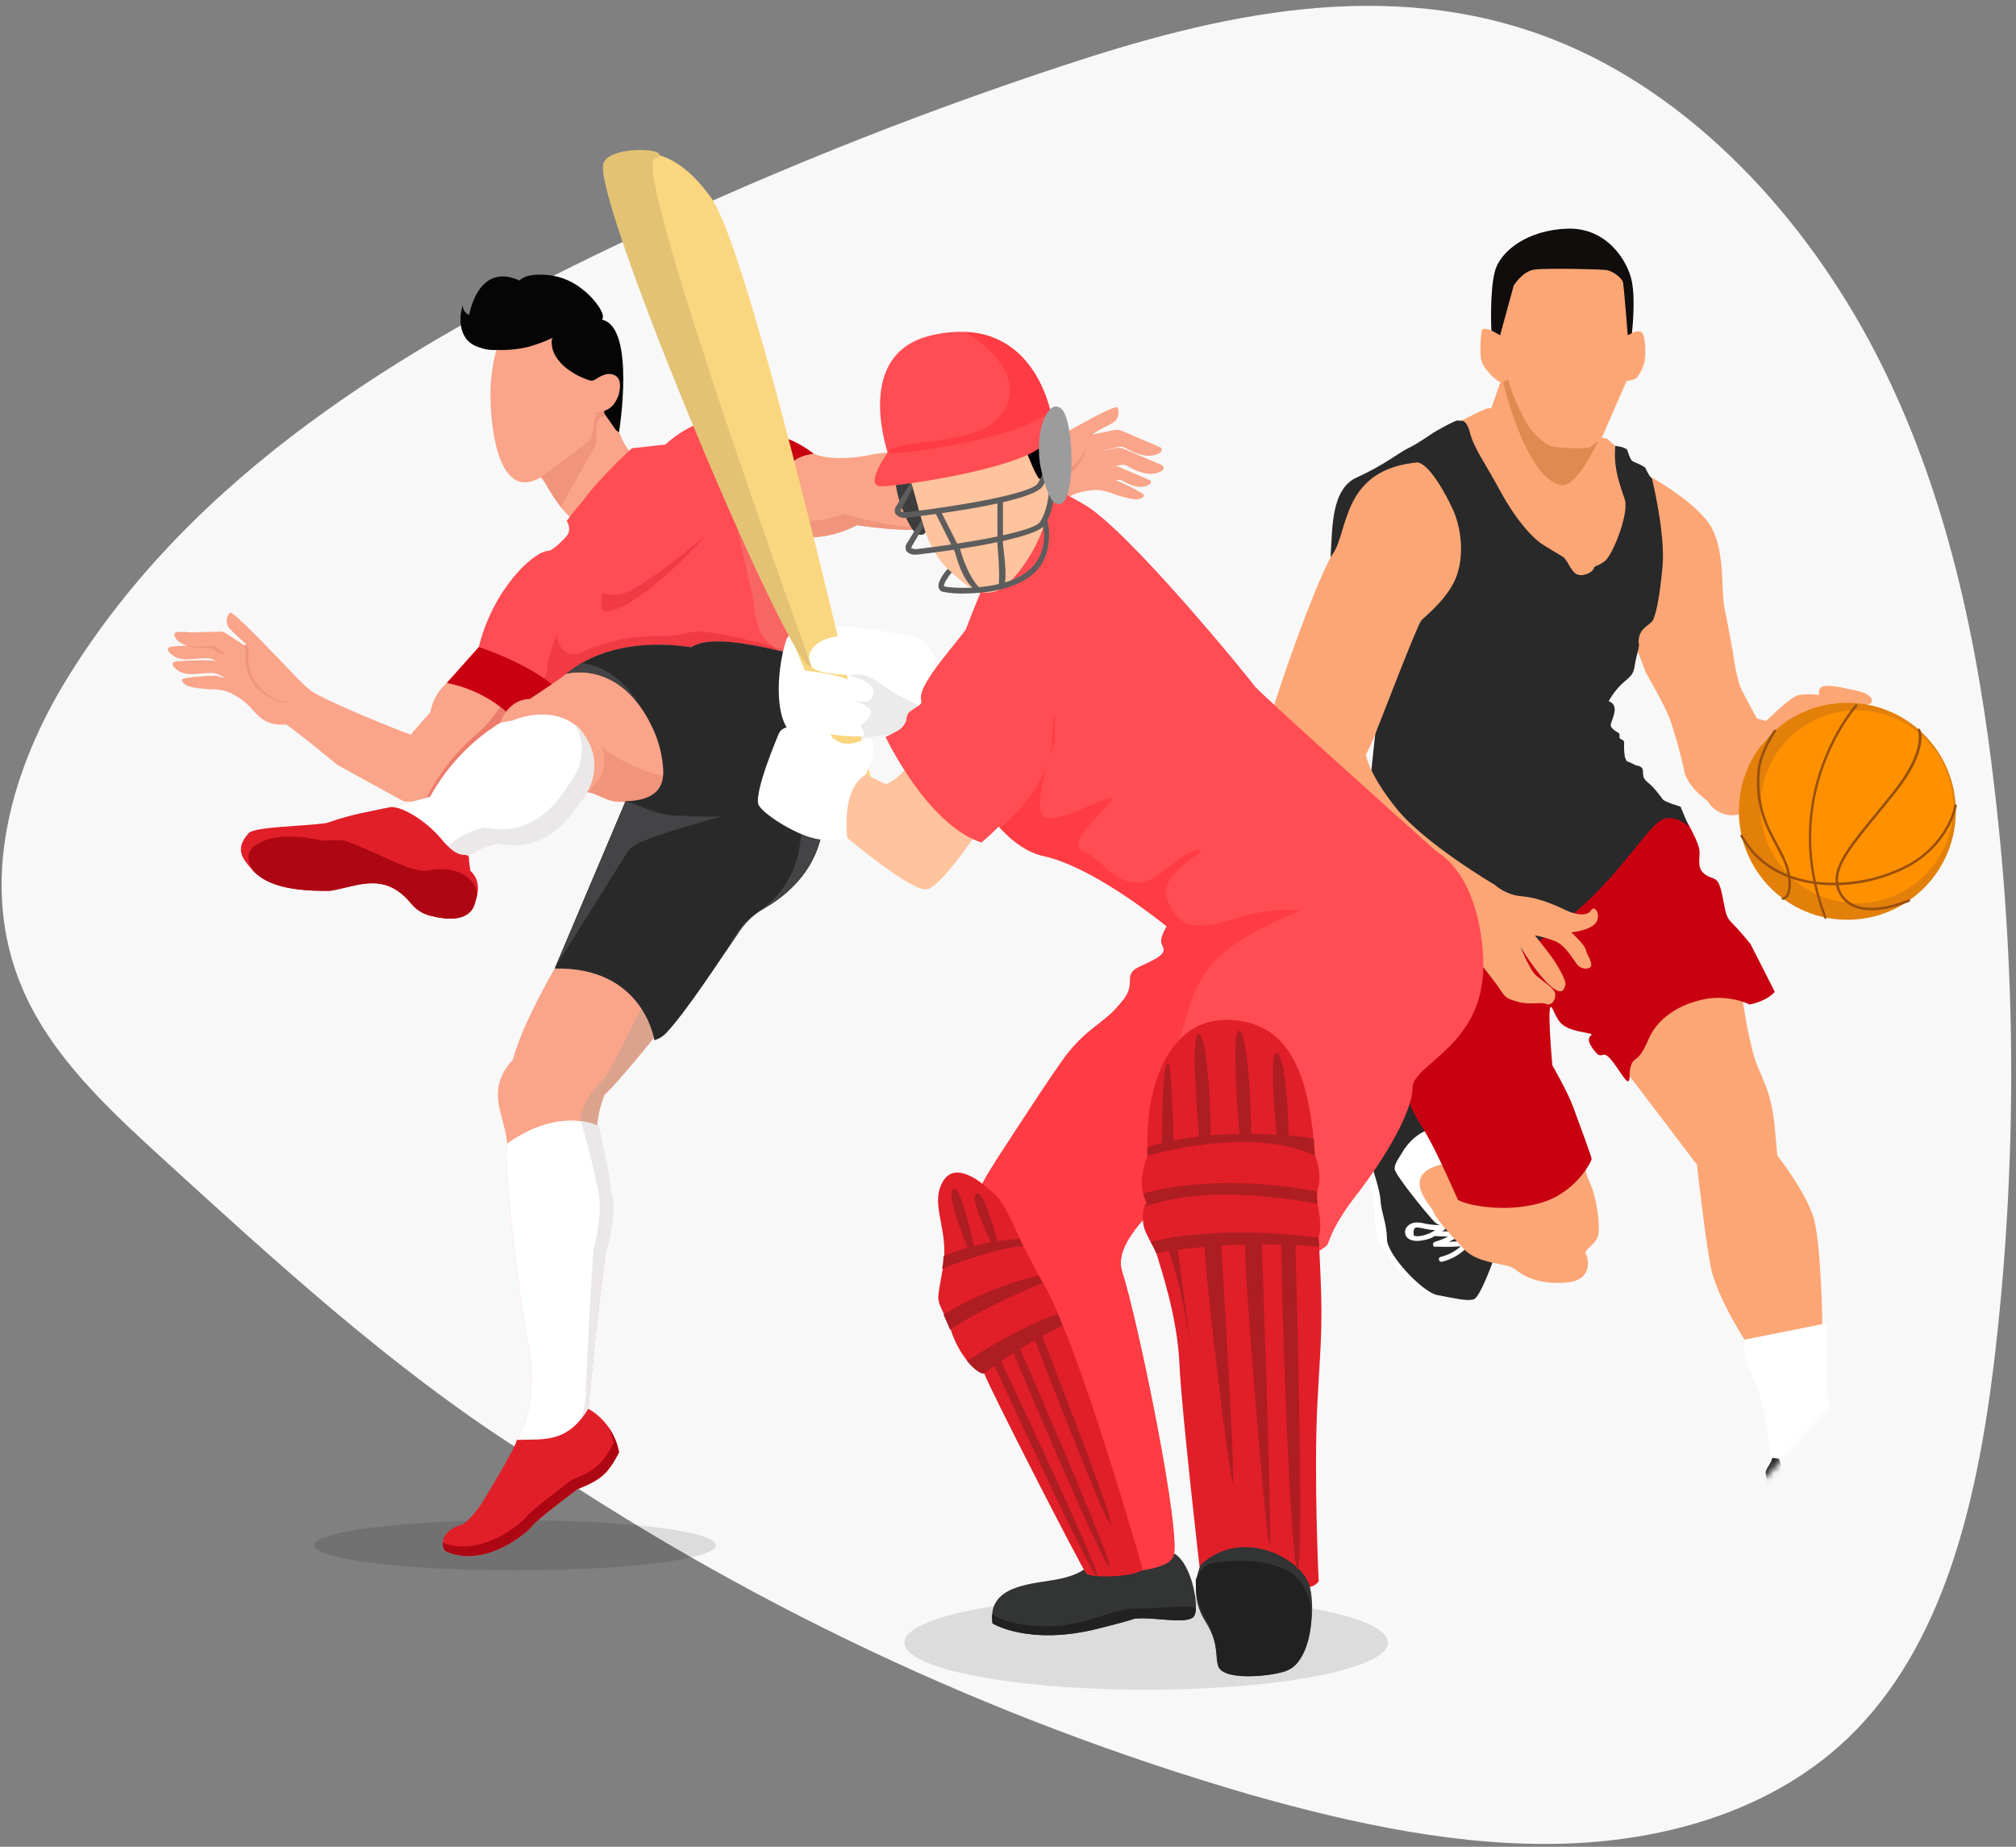 <?xml version="1.0" encoding="UTF-8"?>
<svg width="321px" height="294px" viewBox="0 0 321 294" version="1.1" xmlns="http://www.w3.org/2000/svg" xmlns:xlink="http://www.w3.org/1999/xlink">
    <rect x="0" y="0" width="321" height="294" fill="#808080" stroke="none"/>
    <!-- Generator: Sketch 63.1 (92452) - https://sketch.com -->
    <title>fun_at_work</title>
    <desc>Created with Sketch.</desc>
    <defs>
        <path d="M229.113,73.17 C252.964,82.532 276.195,93.404 298.664,105.72 C321.453,118.174 344.804,133.728 355.272,160.005 C364.069,182.089 362.078,208.867 353.753,232.015 C345.427,255.163 331.207,275.167 315.771,293.211 C296.087,316.383 273.747,337.162 249.212,355.121 C230.981,368.396 210.517,380.168 189.414,378.907 C173.447,377.95 158.573,369.444 146.769,357.643 C134.964,345.841 125.909,330.758 117.903,315.114 C98.527,276.646 85.35,235.36 78.858,192.782 C74.512,168.951 74.3,143.996 74.026,119.314 C73.92,107.8 73.92,95.756 78.478,85.245 C85.968,67.93 103.682,59.606 120.136,56.386 C157.115,49.126 194.321,59.5 229.113,73.17 Z" id="path-1"></path>
    </defs>
    <g id="Page-1" stroke="none" stroke-width="1" fill="none" fill-rule="evenodd">
        <g id="Artboard" transform="translate(-1428, -91)">
            <g id="fun_at_work" transform="translate(1405, 20)">
                <g id="Group-31">
                    <mask id="mask-2" fill="white">
                        <use xlink:href="#path-1"></use>
                    </mask>
                    <use id="Path" fill="#F8F8F8" fill-rule="nonzero" style="mix-blend-mode: multiply;" transform="translate(217.5, 216.5) rotate(-47) translate(-217.5, -216.5) " xlink:href="#path-1"></use>
                    <ellipse id="Oval" fill-opacity="0.116" fill="#000000" mask="url(#mask-2)" cx="320" cy="325" rx="32" ry="4"></ellipse>
                    <g id="Asset-1" mask="url(#mask-2)" fill-rule="nonzero">
                        <g transform="translate(281, 217) scale(-1, 1) translate(-281, -217) translate(223, 107)">
                            <path d="M40.12,67.6 C40.12,67.6 39.528,72.22 38.66,73.9 C37.792,75.58 36.26,78.376 36.26,78.376 L34.796,78.776 C34.796,78.776 31.196,75.252 29.94,74.776 C28.684,74.3 26.34,74.64 26.34,74.64 C26.34,74.64 26.804,73.112 24.944,73.18 C23.084,73.248 21.284,73.808 20.688,73.892 C20.092,73.976 17.76,74.508 17.96,75.704 C18.16,76.9 24.28,75.972 24.28,75.972 C24.28,75.972 23.68,76.704 24.412,77.036 C25.144,77.368 28.468,77.168 28.468,77.168 C28.468,77.168 34.124,80.228 35.52,82.556 C35.52,82.556 35.052,86.416 37.18,86.748 C37.18,86.748 38.58,93.592 39.112,93.664 C41.061,94.125 43.084,93.262 44.1,91.536 C44.1,91.536 47.7,89.008 47.892,86.336 C47.892,86.336 49.356,80.016 50.552,77.424 C51.748,74.832 54,70.98 54,70.98 C54,70.98 42.776,64.128 40.12,67.6 Z" id="Path" fill="#FCA675"></path>
                            <path d="M83.308,30.968 C83.308,30.968 79.588,29.06 79.036,28.968 C78.484,28.876 76.744,29.964 76.744,29.964 L60.08,33.864 L58.8,34.992 L53.28,39.848 C53.28,39.848 45.496,44.14 43.4,48.132 C41.304,52.124 42.004,58.008 41.4,60.904 C40.796,63.8 40.032,68.04 40.032,68.04 C40.032,68.04 52.172,71.7 53.968,70.98 L58.26,59.804 C58.26,59.804 70.632,57.112 72.228,55.516 C73.824,53.92 83.308,30.968 83.308,30.968 Z" id="Path" fill="#FCA675"></path>
                            <circle id="Oval" fill="#E2800A" cx="21.856" cy="93.152" r="17.272"></circle>
                            <circle id="Oval" fill="#FF9100" cx="20.336" cy="92.432" r="15.352"></circle>
                            <path d="M32.108,107.252 L32.108,107.252 C31.818,107.215 31.554,107.064 31.376,106.832 C30.852,106.2 30.708,105.028 30.952,103.344 C31.196,101.66 32.036,100.076 32.924,98.428 C34.484,95.524 36.256,92.232 35.784,86.76 C35.532,83.864 33.268,80.516 33.248,80.484 C33.197,80.426 33.184,80.344 33.215,80.273 C33.246,80.202 33.314,80.155 33.391,80.152 C33.469,80.15 33.54,80.192 33.576,80.26 C33.672,80.4 35.92,83.724 36.18,86.728 C36.664,92.328 34.864,95.664 33.276,98.62 C32.368,100.304 31.584,101.76 31.348,103.4 C31.068,105.328 31.348,106.18 31.672,106.556 C31.777,106.711 31.94,106.817 32.124,106.852 C32.234,106.861 32.317,106.954 32.312,107.064 C32.306,107.171 32.215,107.254 32.108,107.252 Z" id="Path" fill="#99500E"></path>
                            <path d="M25.352,110.268 C25.33,110.272 25.306,110.272 25.284,110.268 C25.234,110.249 25.193,110.211 25.172,110.162 C25.15,110.113 25.149,110.058 25.168,110.008 C32.692,90.484 20.416,76.592 20.288,76.456 C20.211,76.377 20.211,76.251 20.288,76.172 C20.367,76.095 20.493,76.095 20.572,76.172 C20.696,76.312 33.136,90.384 25.524,110.136 C25.497,110.209 25.43,110.261 25.352,110.268 L25.352,110.268 Z" id="Path" fill="#99500E"></path>
                            <path d="M90.344,136.696 C90.344,136.696 92.208,134.9 93.944,135.168 C95.68,135.436 99.4,136.368 100.396,138.096 C101.392,139.824 100.728,144.28 100.396,145.876 C100.064,147.472 97.804,151.8 97.404,154.128 C97.004,156.456 97.204,160.128 96.604,161.44 C96.004,162.752 92.604,167.56 90.884,168.64 C89.164,169.72 85.16,170.556 85.16,170.556 C85.16,170.556 93.272,144.896 93.044,144.296 C92.816,143.696 90.344,136.696 90.344,136.696 Z" id="Path" fill="#FFFFFF"></path>
                            <path d="M90.612,137.96 C90.612,137.96 93.812,136.5 96.212,137.96 C98.612,139.42 99.932,141.42 99.664,142.884 C99.396,144.348 96.348,152.596 96.212,154.856 C96.076,157.116 95.176,158.716 95.16,161.256 C95.144,163.796 89.42,169.768 87.16,170.168 C84.9,170.568 82.36,171.232 81.308,170.832 C80.256,170.432 78.108,164.312 78.108,164.312 L90.612,137.96 Z" id="Path" fill="#29292A"></path>
                            <path d="M90.8,158.636 C90.224,158.584 89.644,158.64 89.088,158.8 C88.157,158.984 87.208,159.059 86.26,159.024 C86.142,159.012 86.025,159.058 85.946,159.146 C85.867,159.235 85.835,159.356 85.86,159.472 C85.851,159.651 85.962,159.815 86.132,159.872 C86.238,159.909 86.341,159.955 86.44,160.008 L84.144,160.092 C84.016,160.092 83.898,160.159 83.832,160.268 C83.727,160.348 83.667,160.474 83.674,160.606 C83.68,160.738 83.751,160.859 83.864,160.928 C84.328,161.205 84.806,161.457 85.296,161.684 C84.496,161.684 83.66,161.628 82.844,161.548 C82.706,161.527 82.569,161.598 82.508,161.724 C82.351,161.735 82.216,161.837 82.161,161.985 C82.107,162.132 82.144,162.298 82.256,162.408 C83.357,163.627 84.802,164.484 86.4,164.864 C86.9,164.984 87.112,164.212 86.612,164.092 C85.413,163.806 84.306,163.223 83.392,162.396 C84.684,162.502 85.981,162.522 87.276,162.456 L87.344,162.48 C87.816,162.628 88.02,161.928 87.604,161.736 C87.551,161.694 87.487,161.669 87.42,161.664 C86.734,161.448 86.065,161.181 85.42,160.864 L87.368,160.792 C87.426,160.79 87.483,160.776 87.536,160.752 C87.726,160.888 87.93,161.003 88.144,161.096 C88.75,161.331 89.385,161.479 90.032,161.536 C90.868,161.612 91.988,161.428 92.236,160.472 C92.484,159.516 91.664,158.8 90.8,158.636 Z M90.864,160.7 C90.22,161.024 88.752,160.528 88.16,160.232 C87.932,160.119 87.715,159.985 87.512,159.832 C87.863,159.815 88.213,159.78 88.56,159.728 C88.916,159.676 89.26,159.584 89.616,159.512 L90.148,159.424 C90.796,159.288 91.039,159.713 90.876,160.7 L90.864,160.7 Z" id="Shape" fill="#FFFFFF"></path>
                            <path d="M85.288,158.42 C85.288,158.42 86.356,159.852 87.688,158.42 C89.02,156.988 93.94,150.968 93.94,150.052 C93.94,149.136 93.14,148.204 92.612,147.272 C92.084,146.34 89.812,143.416 86.892,143.672 C83.972,143.928 82.096,155.728 85.288,158.42 Z" id="Path" fill="#FFFFFF"></path>
                            <path d="M62.94,149.364 C62.94,149.364 64.268,149.136 62.94,152.064 C61.612,154.992 61.204,159.38 61.54,160.712 C61.876,162.044 63.852,163.112 63.54,163.512 C63.228,163.912 62.02,167.768 66.544,168.168 C71.068,168.568 73.46,167.104 74.792,166.04 C76.124,164.976 80.512,165.376 82.908,162.84 C85.304,160.304 87.432,157.916 87.708,156.984 C87.984,156.052 93.376,151.048 86.42,149.36 C79.464,147.672 62.94,149.364 62.94,149.364 Z" id="Path" fill="#FCA675"></path>
                            <path d="M38.596,122.664 C38.596,122.664 37.532,130.644 36.068,133.972 C34.604,137.3 33.808,139.172 33.408,143.548 L33.008,147.948 C33.008,147.948 28.608,153.548 27.288,157.66 C25.968,161.772 25.824,175.484 25.824,175.484 C26.913,176.882 28.48,177.829 30.224,178.144 C33.148,178.676 37.672,178.144 37.672,178.144 C37.672,178.144 42.728,170.564 43.672,165.376 C44.616,160.188 45.8,149.412 45.8,149.412 L57.64,133.844 L52.296,123.88 C52.296,123.88 42.452,120 38.596,122.664 Z" id="Path" fill="#FCA675"></path>
                            <path d="M33.68,207.776 C33.68,207.776 35.304,211.164 34.88,211.86 C34.456,212.556 27.884,215.272 22.284,217.308 C16.684,219.344 5.6,220.044 5.004,219.944 C4.408,219.844 0.364,218.048 0.04,216.744 C-0.284,215.44 1.476,212.744 1.476,212.744 L33.68,207.776 Z" id="Path" fill="#FFFFFF"></path>
                            <path d="M25.832,174.8 C25.832,174.8 25.032,174.144 25.032,175.472 L25.032,180.8 C25.032,181.728 25.168,182 25.032,182.8 C24.896,183.6 25.432,185.464 25.032,186.26 C24.632,187.056 23.832,189.588 23.832,189.588 L22.752,194.708 C22.752,194.708 24.496,200.976 25.696,202.708 C26.896,204.44 30,204.744 30,205.144 C30,205.544 32.46,201.816 32.46,201.816 C32.46,201.816 30.86,203.816 32.46,199.688 C34.06,195.56 34.324,195.832 34.46,192.488 C34.596,189.144 36.2,184.8 37.396,182 C38.592,179.2 38.228,177.264 38.228,177.264 L25.832,174.8 Z" id="Path" fill="#FFFFFF"></path>
                            <path d="M47.476,94.712 C47.476,94.712 45.38,98.184 45.38,99.648 C45.38,101.112 45.78,102.308 44.448,103.248 C43.116,104.188 42.448,103.248 41.788,106.448 C41.128,109.648 41.256,109.908 40.06,111.104 C38.864,112.3 37.26,114.304 37.26,114.304 L33.404,121.904 C34.868,123.504 37.404,123.904 37.404,123.904 C39.449,122.996 41.704,122.666 43.924,122.948 C47.384,123.484 51.772,125.348 53.524,129.472 C55.276,133.596 55.824,131.912 56.384,133.872 C56.636,134.76 56.352,136.12 56.816,136.136 C57.28,136.152 58.976,132.936 60.04,132.136 C61.104,131.336 60.972,133.068 62.568,130.672 C64.164,128.276 60.708,128.944 64.168,128.272 C67.628,127.6 67.796,126.612 68.824,124.548 C69.852,122.484 68.824,133.596 68.824,133.596 C68.824,133.596 66.3,137.996 65.5,140.248 C64.7,142.5 62.572,148.096 62.572,148.496 C62.572,148.896 65.1,153.948 70.82,155.544 C76.54,157.14 82.66,155.812 83.86,155.012 C83.86,155.012 87.184,147.412 88.912,144.504 C90.64,141.596 91.576,140.248 91.576,139.048 C91.576,137.848 90.644,135.048 91.576,134.648 C92.508,134.248 93.304,133.848 93.976,129.848 C94.648,125.848 93.976,123.72 93.976,122.924 C93.976,122.128 96.904,120.4 96.104,116.012 C95.304,111.624 93.044,109.56 93.044,109.56 C93.044,109.56 60.48,88.58 47.476,94.712 Z" id="Path" fill="#C80010"></path>
                            <path d="M19.2,199.424 C19.2,199.424 20.248,192.82 21.244,191.732 C22.24,190.644 22.768,191.488 25.164,191.732 C27.56,191.976 27.944,196.448 27.944,196.448 L25.828,201.284 L31.056,201.284 L32.74,196.236 C32.74,196.236 33.972,195.968 33.868,196.236 C33.764,196.504 34.872,197.96 34.872,198.36 C34.872,198.76 34.072,202.3 34.072,202.3 L33.004,205.04 C33.004,205.04 35.736,209.468 30.348,210.864 C28.604,211.488 20.468,215.388 18.156,215.784 C15.844,216.18 6.04,218.048 3.492,216.984 C0.944,215.92 1.04,214.456 1.04,214.456 C1.04,214.456 0.344,210.456 9.692,207.936 C10.8,207.404 19.2,199.424 19.2,199.424 Z" id="Path" fill="#29292A"></path>
                            <path d="M26.716,202.1 C26.27,201.742 25.753,201.482 25.2,201.336 C24.3,201.016 23.392,200.716 22.488,200.408 C22.357,200.354 22.207,200.391 22.116,200.5 C22.031,200.416 21.942,200.337 21.848,200.264 L21.848,200.264 C21.853,200.234 21.853,200.202 21.848,200.172 C21.836,200.061 21.766,199.965 21.664,199.92 C20.768,198.888 19.752,197.86 18.32,197.724 C17.288,197.628 15.5,198.032 14.916,198.984 C13.316,201.584 19.928,200.876 21.316,200.712 C21.337,200.811 21.394,200.898 21.476,200.956 C22.512,201.724 22.636,203.248 23.696,204.08 C24.524,204.728 25.864,205.208 26.792,204.48 C27.576,203.852 27.396,202.744 26.716,202.1 Z M18.56,200.1 C17.888,200.1 15.288,200.472 15.876,199.148 C16.056,198.748 17.424,198.516 17.768,198.496 C18.348,198.456 18.926,198.596 19.424,198.896 C19.873,199.188 20.277,199.544 20.624,199.952 C19.948,200.044 19.256,200.1 18.56,200.116 L18.56,200.1 Z M25.636,204.032 C25.144,204.128 24.492,203.692 24.128,203.396 C23.448,202.848 23.16,202.04 22.748,201.316 C23.5,201.568 24.256,201.816 25,202.088 C25.252,202.171 25.499,202.269 25.74,202.38 C26.4,202.66 26.344,203.2 25.636,204.048 L25.636,204.032 Z" id="Shape" fill="#C9C9D6"></path>
                            <path d="M16.3,208.84 C15.401,208.298 14.445,207.86 13.448,207.532 C14.208,207.532 14.968,207.532 15.732,207.532 C16.244,207.532 16.244,206.756 15.732,206.732 C14.033,206.667 12.332,206.721 10.64,206.892 C10.136,206.944 10.128,207.744 10.64,207.692 L10.724,207.692 C10.758,207.712 10.796,207.726 10.836,207.732 C12.627,207.977 14.35,208.587 15.896,209.524 C16.081,209.606 16.299,209.536 16.402,209.361 C16.505,209.187 16.461,208.963 16.3,208.84 L16.3,208.84 Z" id="Path" fill="#C9C9D6"></path>
                            <path d="M22.024,204.092 L21.836,204.052 C21.87,203.926 21.84,203.792 21.756,203.692 C21.356,203.2 20.901,202.754 20.4,202.364 C20.732,202.364 21.064,202.364 21.4,202.364 C21.621,202.364 21.8,202.185 21.8,201.964 C21.8,201.743 21.621,201.564 21.4,201.564 C20.688,201.564 19.98,201.564 19.276,201.628 C19.112,201.536 18.944,201.448 18.772,201.368 C18.642,201.309 18.492,201.319 18.371,201.394 C18.25,201.468 18.174,201.598 18.168,201.74 C17.439,201.828 16.716,201.954 16,202.116 C15.854,202.14 15.742,202.257 15.724,202.404 L15.676,202.384 C15.192,202.212 14.984,202.98 15.464,203.156 C15.825,203.282 16.178,203.43 16.52,203.6 C15.783,203.65 15.05,203.743 14.324,203.88 C14.162,203.9 14.041,204.037 14.04,204.2 C13.882,204.238 13.763,204.368 13.738,204.528 C13.714,204.689 13.789,204.848 13.928,204.932 C14.092,205.028 14.252,205.124 14.412,205.228 C13.569,205.311 12.736,205.473 11.924,205.712 C11.73,205.785 11.624,205.993 11.679,206.193 C11.734,206.392 11.932,206.517 12.136,206.48 C13.218,206.159 14.339,205.984 15.468,205.96 C15.604,206.064 15.74,206.168 15.868,206.276 C16.124,206.484 16.372,206.704 16.612,206.928 C16.852,207.152 17.384,207.528 17.412,207.816 C17.468,208.324 18.268,208.328 18.212,207.816 C18.128,207.056 17.336,206.48 16.776,206.008 C17.427,206.06 18.073,206.163 18.708,206.316 C19.208,206.44 19.42,205.668 18.92,205.548 C17.873,205.289 16.799,205.155 15.72,205.148 C15.444,204.948 15.164,204.748 14.88,204.576 C15.834,204.414 16.8,204.335 17.768,204.34 C18.445,204.815 19.061,205.373 19.6,206 C19.936,206.4 20.5,205.824 20.168,205.436 C19.847,205.068 19.5,204.721 19.132,204.4 C20.034,204.48 20.929,204.632 21.808,204.852 C22.308,204.988 22.52,204.216 22.024,204.092 Z M18.024,203.564 C17.59,203.278 17.137,203.023 16.668,202.8 C17.471,202.636 18.283,202.517 19.1,202.444 C19.729,202.828 20.301,203.298 20.8,203.84 C19.886,203.675 18.96,203.583 18.032,203.564 L18.024,203.564 Z" id="Shape" fill="#C9C9D6"></path>
                            <path d="M61.44,34.036 L61.568,39.02 C61.152,40.49 60.855,41.991 60.68,43.508 C60.564,45.236 62.008,51.624 63.08,52.752 C63.621,53.377 64.308,53.858 65.08,54.152 C65.08,54.152 63.908,52.752 67.224,50.152 C70.54,47.552 73.46,45.828 75.856,40.308 C77.258,37.145 78.33,33.846 79.056,30.464 L76.864,24.144 C76.517,24.022 76.159,23.932 75.796,23.876 C75.532,23.876 71.34,28.932 71.34,28.932 L61.44,34.036 Z" id="Path" fill="#FCA675"></path>
                            <path d="M58.8,34.992 C58.8,34.992 57.072,35.128 56.872,35.724 C56.672,36.32 56.34,37.324 56.008,37.456 C55.676,37.588 54.08,38.256 54.008,38.52 C53.795,38.979 53.55,39.423 53.276,39.848 L52.944,40.248 C52.944,40.248 50.816,48.896 51.28,54.152 C51.744,59.408 52.412,62 52.808,62.732 C53.204,63.464 54.672,63.864 55.004,65.392 C55.336,66.92 54.672,65.724 55.336,68.192 C56,70.66 55.472,70.992 57.2,72.384 C58.286,73.291 59.189,74.398 59.86,75.644 C59.86,75.644 58.532,75.908 58.996,77.644 C59.46,79.38 59.86,79.44 59.128,80.104 C58.396,80.768 58.064,80.504 58.132,81.236 C58.2,81.968 57.332,81.436 57.4,82.436 C57.427,83.148 57.383,83.861 57.268,84.564 L57,85.164 C56.5,85.357 56.011,85.579 55.536,85.828 C55.536,85.896 54.472,85.828 54.408,86.692 C54.344,87.556 54.472,87.892 53.476,88.692 C52.48,89.492 51.544,90.888 51.212,91.288 C50.88,91.688 48.412,92.416 48.412,92.416 L47.08,95.616 C47.08,95.616 49.808,92.952 52.136,95.016 C54.464,97.08 57.992,102.616 63.576,107.788 C69.16,112.96 75.216,117.364 78.876,116.832 C82.536,116.3 92.976,109.584 92.976,109.584 C92.976,109.584 97.7,88.496 97.7,87.584 C97.7,86.672 96.568,76.744 96.568,76.544 C96.568,76.344 104.4,56.08 104.112,52.156 C103.824,48.232 104.112,41.844 99.924,39.984 C95.736,38.124 93.072,35.94 91.74,35.332 C90.408,34.724 87.74,32.864 87.74,32.864 C87.74,32.864 84.08,30.736 83.816,30.936 C83.552,31.136 82.616,30.336 81.952,32.864 C81.288,35.392 79.756,37.32 77.152,42.112 C74.548,46.904 71.884,49.76 70.24,50.76 C68.596,51.76 67.976,52.156 67.188,52.62 C66.4,53.084 65.988,54.748 65.068,55.348 C64.148,55.948 62.44,55.148 62.268,54.548 C62.096,53.948 61.756,54.284 60.492,53.348 C59.228,52.412 56.568,45.7 57.292,43.504 C58.016,41.308 59.148,38.584 58.8,34.992 Z" id="Path" fill="#29292A"></path>
                            <path d="M18,108.916 C16.476,108.916 14.504,108.564 11.976,107.564 C11.881,107.519 11.838,107.409 11.875,107.311 C11.913,107.214 12.02,107.162 12.12,107.192 C17.044,109.136 19.752,108.588 21.156,107.788 C22.321,107.128 23.108,105.959 23.284,104.632 C23.728,101.884 21.06,98.632 17.024,93.712 C16.148,92.64 15.244,91.536 14.276,90.328 C8.74,83.392 10.192,80.232 10.276,80.1 C10.307,80.036 10.371,79.993 10.442,79.988 C10.514,79.983 10.582,80.017 10.622,80.076 C10.662,80.135 10.667,80.212 10.636,80.276 C10.636,80.316 9.272,83.388 14.608,90.08 C15.576,91.28 16.48,92.388 17.352,93.456 C21.456,98.464 24.152,101.768 23.696,104.696 C23.504,106.144 22.644,107.418 21.372,108.136 C20.337,108.69 19.173,108.959 18,108.916 L18,108.916 Z" id="Path" fill="#99500E"></path>
                            <path d="M24.048,104.94 C19.988,104.936 15.985,103.977 12.364,102.14 C5.524,98.564 4.424,92.344 4.412,92.28 C4.394,92.17 4.47,92.066 4.58,92.048 C4.69,92.03 4.794,92.106 4.812,92.216 C5.076,93.436 5.531,94.606 6.16,95.684 C7.652,98.3 9.877,100.422 12.56,101.788 C16.805,103.932 21.567,104.844 26.304,104.42 C30.204,104.02 35.504,102.42 38.512,96.98 C38.541,96.909 38.609,96.861 38.685,96.857 C38.762,96.852 38.835,96.892 38.872,96.959 C38.909,97.027 38.904,97.109 38.86,97.172 C35.752,102.772 30.336,104.424 26.344,104.816 C25.6,104.9 24.82,104.94 24.048,104.94 Z" id="Path" fill="#99500E"></path>
                            <path d="M67.2,41.248 C64.68,41.248 61.452,34.048 61.452,34.048 C61.452,34.048 62,28.076 63.2,27.412 C64.4,26.748 72.244,23.012 72.244,23.012 L76.836,24.144 C76.836,24.144 73.132,40.648 67.2,41.248 Z" id="Path" fill="#DE8A51"></path>
                            <path d="M56.156,17.036 C56.156,17.036 54.956,16.368 54.492,17.036 C54.028,17.704 53.944,19.996 54.092,21.24 C54.24,22.484 55.14,24 55.6,24.284 C56.037,24.494 56.512,24.612 56.996,24.632 L60.836,33.432 C60.836,33.432 62.184,34.876 62.836,35.176 C63.488,35.476 66.728,35.324 68.324,35.176 C69.92,35.028 71.168,33.48 72.016,32.68 C72.864,31.88 75.308,26.896 75.856,24.4 C75.856,24.4 76.556,24.948 77.152,24.8 C77.748,24.652 79.448,23.004 79.996,21.808 C80.544,20.612 80.148,16.728 80.048,16.568 C79.596,15.868 77.704,17.052 77.704,17.052 C77.704,17.052 75.856,8.912 75.856,8.9 C75.856,8.888 71.368,5.992 71.116,5.992 L62.524,5.992 C62.224,5.992 58.384,6.24 58.384,6.24 L57.088,7.936 L56.156,17.036 Z" id="Path" fill="#FCA675"></path>
                            <path d="M56.156,17.036 C56.156,17.036 55.556,12.044 56.156,8.852 C56.756,5.66 60.08,0.204 66.4,0.4 C72.72,0.596 77.108,3.928 77.972,7.2 C78.836,10.472 78.536,16.604 78.536,16.604 L77.14,17.376 L74.98,9.46 C74.98,9.46 73.6,7.2 71.72,6.924 C69.84,6.648 61.212,6.856 60.212,6.992 C59.212,7.128 57.684,8.256 57.552,9.052 C57.42,9.848 56.82,17.368 56.82,17.368 L56.156,17.036 Z" id="Path" fill="#110D0C"></path>
                            <path d="M78.108,104.768 C76.859,105.89 75.274,106.569 73.6,106.7 C70.8,106.9 67.6,108.452 66.548,108.96 C65.496,109.468 63.348,110.024 62.692,108.96 C62.036,107.896 61.028,109.76 61.892,110.888 C62.756,112.016 65.02,112.352 65.816,112.42 C65.816,112.42 63.688,114.348 63.488,115.22 C63.288,116.092 62.688,116.684 62.624,117.548 C62.56,118.412 64.224,118.412 64.884,117.548 C65.544,116.684 66.732,114.496 68.412,113.824 C69.446,113.413 70.518,113.104 71.612,112.9 C71.612,112.9 69.684,115.3 68.884,116.42 C68.084,117.54 66.556,120.076 66.756,120.82 C66.956,121.564 67.288,122.616 69.284,120.82 C71.28,119.024 73.94,114.7 73.94,114.7 C73.94,114.7 72.544,118.028 71.676,119.024 C70.808,120.02 68.352,121.22 68.352,122.352 C68.352,123.484 69.152,124.144 69.848,123.812 C70.544,123.48 72.544,124.016 74.34,123.48 C76.136,122.944 76.268,122.884 77.264,121.352 C78.26,119.82 83.852,112.904 83.852,112.904 L84.584,108.716 C84.584,108.716 80.436,103.904 78.108,104.768 Z" id="Path" fill="#FCA675"></path>
                            <path d="M90.48,37.6 C88.48,37.6 85.68,42.856 84.624,45.2 C83.568,47.544 82.764,51.652 83.96,55.376 C85.156,59.1 89.016,62.028 89.68,62.76 C90.344,63.492 96.032,78.416 97.08,80.996 C98.128,83.576 98.528,84.112 98.528,84.112 C98.528,84.112 98.128,87.172 93.604,92.76 C89.08,98.348 78.108,104.796 78.108,104.796 C78.108,104.796 79.568,104.332 81.432,106.46 C82.596,107.824 83.519,109.377 84.16,111.052 C84.16,111.052 83.296,113.052 83.828,112.912 C84.36,112.772 84.36,111.116 85.956,110.512 C87.552,109.908 99.26,103.712 103.648,99.932 C108.036,96.152 114.692,90.82 115.756,87.828 C116.82,84.836 106.308,55.768 103.78,52.176 C101.252,48.584 102.4,38.652 90.144,37.6" id="Path" fill="#FCA675"></path>
                        </g>
                    </g>
                </g>
                <ellipse id="Oval" fill-opacity="0.116" fill="#000000" cx="105" cy="317" rx="32" ry="4"></ellipse>
                <ellipse id="Oval" fill-opacity="0.116" fill="#000000" cx="205.5" cy="332.5" rx="38.5" ry="7.5"></ellipse>
                <g id="Asset-5" transform="translate(129, 216.5) scale(-1, 1) translate(-129, -216.5) translate(49, 114)" fill-rule="nonzero">
                    <path d="M114.857,65.717 C116.234,66.916 117.155,68.554 117.463,70.354 L120.193,73.448 C120.193,73.448 124.743,80.153 123.593,82.184 C121.525,83.822 116.429,90.192 103.209,72.218 C102.815,70.412 103.209,69.99 103.209,69.99 L106.317,67.864 C108.122,66.514 110.267,65.694 112.512,65.498 L114.857,65.717 Z" id="Path" fill="#FAA489"></path>
                    <path d="M102.007,30.918 C100.964,31.721 100.044,32.672 99.277,33.743 C98.523,35.131 97.664,36.46 96.708,37.718 C94.64,40.288 91.4,42.952 86.698,42.224 C74.744,40.113 78.864,31.115 78.864,31.115 C78.864,31.115 83.458,31.471 85.875,28.669 C86.496,27.872 86.987,26.983 87.331,26.033 C87.747,25.004 88.05,23.932 88.234,22.837 L88.343,22.219 C88.496,21.309 88.656,20.391 88.721,19.474 C88.765,18.871 88.765,18.265 88.721,17.661 L91,20.1 L93.664,23.012 L98.702,27.773 L102.007,30.918 Z" id="Path" fill="#FAA489"></path>
                    <path d="M98.688,27.788 L91.619,23.012 L91.619,23.012 L90.971,20.1 L88.729,17.639 C88.772,18.243 88.772,18.849 88.729,19.452 C88.663,20.369 88.503,21.287 88.35,22.197 C88.748,22.661 89.271,23.002 89.857,23.18 C90.593,23.43 91.082,24.128 91.066,24.905 L91.066,27.613 L96.693,37.718 C97.649,36.46 98.508,35.131 99.263,33.743 C100.029,32.672 100.949,31.721 101.993,30.918 L98.688,27.788 Z" id="Path" fill="#F0947C"></path>
                    <path d="M106.783,12.041 C107.581,14.731 107.959,17.528 107.904,20.333 C107.904,21.702 107.533,37.674 99.772,32.906 C92.827,27.686 91.837,27.038 91.764,26.645 C90.993,22.138 89.806,15.448 89.806,15.448 C89.806,15.448 97.021,1.922 106.783,12.041 Z" id="Path" fill="#FAA489"></path>
                    <path d="M97.028,10.032 C97.574,10.432 98.127,10.6 98.164,11.328 C98.181,12.112 97.988,12.886 97.603,13.57 C97.106,14.426 96.436,15.17 95.637,15.754 C94.74,16.436 93.743,16.977 92.682,17.356 C92.019,17.596 91.721,17.756 91.131,17.356 C90.634,17.035 90.091,16.79 89.522,16.628 C89.049,16.494 88.54,16.625 88.19,16.97 C87.974,17.26 87.862,17.613 87.87,17.974 C87.841,18.367 87.841,18.761 87.87,19.154 C87.957,20.377 89.639,21.199 89.806,22.422 C89.864,22.859 89.369,23.42 89.136,23.74 C88.903,24.06 88.583,24.526 88.299,24.949 C88.088,25.254 87.833,25.677 87.433,25.793 C87.433,25.793 84.732,9.136 90.126,7.892 L90.338,7.892 C91.348,7.631 92.402,7.584 93.432,7.753 C94.238,7.967 94.993,8.341 95.652,8.852 C96.096,9.195 96.46,9.639 96.904,9.966 L97.028,10.032 Z" id="Path" fill="#050505"></path>
                    <path d="M89.289,16.555 C88.809,16.476 88.317,16.583 87.913,16.853 C87.447,17.217 87.011,17.923 87.469,19.816 C87.855,20.777 88.445,22.524 91.109,22.655 C91.539,22.342 91.655,22.277 91.655,22.277 L90.825,17.181 C90.354,16.883 89.834,16.671 89.289,16.555 L89.289,16.555 Z" id="Path" fill="#FAA489"></path>
                    <path d="M117.572,79.876 C117.572,79.876 116.749,75.013 121.343,73.688 C125.711,72.006 137.046,67.413 138.087,65.862 C138.364,66.823 139.135,70.594 141.414,71.686 C139.543,72.734 132.263,78.784 132.263,78.784 L121.663,84.608 L118.431,84.608 L117.572,79.876 Z" id="Path" fill="#FAA489"></path>
                    <path d="M56.435,29.251 C56.435,29.251 53.457,30.773 46.607,29.251 L40.353,28.589 C40.353,28.589 32.163,29.258 30.467,29.258 C28.771,29.258 21.243,28.589 21.243,28.589 C21.243,28.589 25.48,31.195 21.731,36.4 C23.005,36.88 29.069,38.766 31.071,39.494 C33.073,40.222 36.4,42.537 49.577,40.601 C52.798,42.325 56.5,42.934 60.104,42.333 C61.829,40.601 62.695,37.849 63.125,35.781 C63.483,34.112 63.02,32.371 61.88,31.1 L61.88,31.1 C60.929,30.051 59.603,29.421 58.189,29.346 L56.435,29.251 Z" id="Path" fill="#FAA489"></path>
                    <path d="M51.688,38.839 C38.868,42.428 35.272,40.564 33.19,40.098 C32.855,40.018 32.396,39.924 31.872,39.822 C34.056,40.717 37.987,42.311 49.591,40.601 C52.813,42.325 56.514,42.934 60.118,42.333 C60.943,41.454 61.597,40.43 62.047,39.312 C58.633,40.273 55,40.107 51.688,38.839 Z" id="Path" fill="#F0947C"></path>
                    <path d="M57.199,29.295 L56.471,29.251 C56.187,29.378 55.892,29.478 55.59,29.55 C56.132,29.504 56.67,29.419 57.199,29.295 Z" id="Path" fill="#E4B29A"></path>
                    <path d="M114.849,65.717 C110.832,66.501 107.139,68.46 104.235,71.344 L103.238,72.21 L97.224,66.612 C96.68,66.672 96.142,66.777 95.616,66.925 C90.738,68.168 86.989,72.071 85.94,76.993 L58.444,61.975 L57.716,61.589 C59.499,58.506 60.264,54.939 59.9,51.397 C59.769,49.791 59.769,48.176 59.9,46.57 C59.958,45.638 60.002,44.801 60.045,44.102 C60.089,43.403 60.104,42.865 60.118,42.566 C60.118,42.399 60.118,42.304 60.118,42.304 C60.118,42.304 65.433,30.256 56.478,29.2 C57.632,28.299 58.906,27.563 60.264,27.016 L60.992,26.696 C65.549,24.796 71.912,23.318 75.268,24.621 C77.029,25.397 78.648,26.463 80.058,27.773 L85.394,28.356 C85.394,28.356 90.665,33.182 93.402,36.997 C94.356,38.045 95.761,39.909 95.761,39.909 C95.761,39.909 94.888,41.27 95.761,42.311 C96.635,43.352 98.185,44.699 98.673,44.699 C100.974,44.699 107.489,50.742 109.761,59.987 L114.849,65.717 Z" id="Path" fill="#FF4D53"></path>
                    <path d="M114.849,65.717 C110.832,66.501 107.139,68.46 104.235,71.344 L103.238,72.21 L97.29,66.67 C101.607,62.644 109.739,60.016 109.739,60.016 L114.849,65.717 Z" id="Path" fill="#C80010"></path>
                    <path d="M124.976,87.025 C124.742,86.593 124.347,86.272 123.876,86.13 C122.792,85.802 120.36,85.06 118.97,84.594 C118.507,84.435 118.125,84.1 117.907,83.662 C115.956,79.906 113.29,76.567 110.059,73.834 C108.799,72.732 107.683,71.474 106.739,70.092 C106.202,69.292 105.443,68.667 104.555,68.294 C103.224,67.773 101.964,67.086 100.806,66.248 L99.962,65.607 C99.274,65.092 98.87,64.283 98.87,63.423 C98.87,61.756 97.29,57.898 97.29,57.949 C97.29,60.3 95.426,61.865 93.322,60.817 C89.648,59.102 85.634,58.238 81.58,58.291 C79.727,58.315 77.878,58.107 76.076,57.672 C72.64,56.762 58.007,61.312 57.738,61.589 C47.189,72.509 54.039,79.934 55.452,81.973 C55.644,82.26 55.911,82.489 56.223,82.635 C60.038,84.339 73.623,85.547 78.296,85.314 C81.842,85.671 85.504,83.858 87.484,83.553 C87.617,83.534 87.751,83.534 87.884,83.553 C89.515,83.705 90.592,83.072 91.801,82.643 C92.62,82.364 93.523,82.683 93.985,83.414 C99.51,92.048 104.009,91.459 106.892,91.218 C107.096,91.201 107.3,91.221 107.496,91.277 C108.947,91.704 110.312,92.381 111.53,93.279 L111.653,93.388 L111.923,93.628 C112.466,94.123 113.248,94.256 113.925,93.97 L123.957,89.682 C124.459,89.482 124.854,89.081 125.048,88.577 C125.241,88.072 125.215,87.51 124.976,87.025 Z" id="Path" fill="#C80010" opacity="0.25" style="mix-blend-mode: multiply;"></path>
                    <path d="M125.849,87.753 L112.607,94.21 L111.333,93.184 C109.968,92.263 108.438,91.616 106.827,91.277 C104.439,91.568 100.828,92.456 96.074,87.637 C94.743,86.246 93.544,84.735 92.492,83.123 C90.498,83.392 89.355,84.834 86.945,84.637 C85.351,84.892 82.49,86.443 79.439,86.821 L79.279,86.821 C78.743,86.884 78.202,86.904 77.663,86.88 L77.496,86.88 C72.465,87.345 58.065,86.734 55,85.081 C55,85.081 45.813,74.809 57.738,61.611 C65.833,59.609 72.836,58.065 75.938,60.06 C76.578,60.002 88.015,57.789 95.841,64.282 C98.025,65.92 101.665,68.286 101.665,68.286 C101.665,68.286 104.817,68.039 106.397,72.108 C111.059,75.004 114.897,79.05 117.543,83.858 C118.831,84.273 123.811,85.496 123.811,85.496 L125.849,87.753 Z" id="Path" fill="#FAA489"></path>
                    <path d="M92.492,83.065 C90.498,83.334 89.355,84.776 86.945,84.579 C85.351,84.834 82.49,86.384 79.439,86.763 L79.279,86.763 C78.742,86.82 78.202,86.839 77.663,86.821 L77.496,86.821 L77.372,86.821 C76.039,86.458 75.144,85.208 75.231,83.829 C75.317,82.45 76.361,81.322 77.729,81.128 C85.904,79.723 89.981,76.091 90.228,75.865 C90.097,76.127 88.336,79.731 92.492,83.065 Z" id="Path" fill="#F0947C"></path>
                    <path d="M113.146,86.399 C114.143,87.302 118.154,90.498 118.154,90.498 L118.431,91.371 L125.849,87.731 L123.76,85.474 C123.76,85.474 118.78,84.244 117.499,83.836 C115.584,80.355 113.036,77.261 109.986,74.715 C111.771,78.374 112.844,82.339 113.146,86.399 Z" id="Path" fill="#DBA38D"></path>
                    <polygon id="Path" fill="#DBA38D" points="111.864 93.599 112.607 94.21 113.961 93.548"></polygon>
                    <path d="M106.834,91.255 C108.442,91.595 109.97,92.243 111.333,93.162 L112.607,94.21 L125.849,87.753 L123.76,85.474 C123.76,85.474 118.78,84.244 117.499,83.836 C114.854,79.027 111.019,74.976 106.361,72.072 L104.235,71.65 C104.235,71.65 97.989,68.869 93.679,73.055 C92.529,74.511 89.857,78.085 92.5,83.058 C94.189,85.409 98.018,93.184 106.834,91.255 Z" id="Path" fill="#FFFFFF"></path>
                    <path d="M114.609,91.677 L113.335,90.629 C111.969,89.708 110.44,89.058 108.829,88.714 C100.02,90.658 96.191,82.89 94.494,80.524 C93.037,78.05 92.99,74.99 94.371,72.472 C94.13,72.656 93.899,72.853 93.679,73.062 C92.529,74.518 89.857,78.093 92.5,83.065 C94.189,85.409 98.018,93.199 106.834,91.255 C108.442,91.595 109.97,92.243 111.333,93.162 L112.607,94.21 L125.849,87.753 L124.867,86.668 L114.609,91.677 Z" id="Path" fill="#EAE8E8"></path>
                    <path d="M55.008,85.06 C55.008,85.06 52.824,96.351 66.445,102.721 C68.505,105.269 85.853,127.837 89.741,131.295 C90.403,132.92 90.802,134.64 90.92,136.391 C90.92,136.391 87.375,148.308 89.646,157.044 C90.949,166.712 92.318,181.272 92.318,181.272 L93.861,186.463 L101.869,188.734 L103.689,186.186 C103.689,186.186 99.78,180.362 102.051,170.265 C104.053,159.068 105.873,140.963 105.24,139.048 C105.604,134.498 108.88,130.676 104.33,125.675 C102.874,120.033 97.683,111.202 97.683,111.202 L86.399,84.601 L55.008,85.06 Z" id="Path" fill="#FAA489"></path>
                    <path d="M100.224,185.64 L98.28,180.544 C98.28,180.544 95.87,166.122 93.912,156.593 C91,148.046 93.694,135.896 93.694,135.896 C93.694,135.896 93.614,135.306 93.424,134.44 C92.989,132.542 91.995,130.817 90.57,129.489 C86.399,125.565 82.14,106.601 71.956,109.702 C78.012,117.426 87.062,128.849 89.755,131.229 C90.418,132.854 90.816,134.575 90.934,136.325 C90.934,136.325 87.389,148.243 89.66,156.979 C90.949,166.712 92.318,181.272 92.318,181.272 L93.861,186.463 L101.869,188.734 L103.573,186.353 L100.224,185.64 Z" id="Path" fill="#DBA38D"></path>
                    <path d="M66.343,51.091 C65.848,53.348 65.913,55.787 64.807,57.81 C63.673,59.672 61.875,61.036 59.776,61.625 C59.338,61.764 58.893,61.88 58.444,61.975 L57.716,61.589 C59.499,58.506 60.264,54.939 59.9,51.397 C59.769,49.791 59.769,48.176 59.9,46.57 C60.016,44.714 60.14,42.304 60.14,42.304 C60.14,42.304 63.409,42.355 64.508,42.195 C65.934,41.842 67.339,41.409 68.716,40.899 C68.716,40.899 66.925,48.427 66.343,51.091 Z" id="Path" fill="#E4B29A" opacity="0.25" style="mix-blend-mode: multiply;"></path>
                    <path d="M105.24,139.048 C105.873,140.963 104.053,159.068 102.051,170.265 C99.78,180.362 103.689,186.186 103.689,186.186 L102.517,187.824 C102.129,188.368 101.44,188.607 100.799,188.421 L94.858,186.739 C94.238,186.561 93.752,186.078 93.57,185.458 L92.318,181.272 C92.318,181.272 90.949,166.712 89.675,157.066 C89.675,157.066 87.404,150.514 88.678,146.394 C89.158,142.419 90.614,136.318 90.614,136.318 C90.614,136.318 96.657,132.962 105.24,139.048 Z" id="Path" fill="#FFFFFF"></path>
                    <path d="M102.604,187.351 C102.189,187.875 101.489,188.079 100.857,187.86 L95.033,185.851 C94.423,185.639 93.962,185.132 93.81,184.504 L92.791,180.246 C92.791,180.246 92.23,165.635 91.488,155.93 C91.488,155.93 89.573,149.269 91.073,145.214 C91.699,141.712 93.177,136.58 93.497,135.488 C92.502,135.595 91.533,135.868 90.629,136.296 C90.629,136.296 89.173,142.397 88.692,146.372 C87.418,150.492 89.69,157.044 89.69,157.044 C90.949,166.712 92.318,181.272 92.318,181.272 L93.57,185.465 C93.752,186.085 94.238,186.568 94.858,186.747 L100.799,188.428 C101.44,188.614 102.129,188.375 102.517,187.831 L103.689,186.186 L103.631,186.091 L102.604,187.351 Z" id="Path" fill="#EAE8E8"></path>
                    <path d="M92.318,181.272 C89.741,182.752 87.952,185.298 87.433,188.224 C89.195,191.559 90.163,192.527 94.109,194.107 C95.863,195.439 100.479,198.897 101.323,199.989 C102.168,201.081 108.851,206.788 115.097,203.935 C115.701,203.265 116.189,200.717 112.185,199.625 C110.872,198.513 109.763,197.18 108.909,195.686 C108.909,195.686 104.089,187.853 103.689,186.222 C99.387,186.077 95.747,186.805 92.318,181.272 Z" id="Path" fill="#E11F29"></path>
                    <path d="M102.182,198.467 C101.33,197.375 96.722,193.917 94.96,192.585 C91.022,191.005 90.046,190.037 88.292,186.696 C88.45,185.851 88.715,185.029 89.078,184.25 C88.256,185.436 87.695,186.783 87.433,188.203 C89.195,191.537 90.163,192.505 94.109,194.085 C95.863,195.417 100.479,198.875 101.323,199.967 C102.168,201.059 108.851,206.767 115.097,203.913 C115.387,203.537 115.529,203.068 115.497,202.595 C109.382,204.983 103.012,199.53 102.182,198.467 Z" id="Path" fill="#AE0714"></path>
                    <path d="M97.683,111.187 C83.531,110.867 81.805,122.602 81.805,122.602 L81.805,122.602 C81.094,122.401 80.45,122.011 79.942,121.474 C76.6,117.929 71.206,109.549 68.17,105.138 C67.188,103.704 65.893,102.512 64.384,101.651 C53.078,95.171 55,85.06 55,85.06 L55.466,85.06 L86.399,84.586 L86.974,85.94 L97.683,111.187 Z" id="Path" fill="#29292A"></path>
                    <polygon id="Path" fill="#007F67" points="97.122 111.187 97.683 111.187 97.647 111.1"></polygon>
                    <path d="M146.874,94.21 C146.512,94.704 146.12,95.176 145.702,95.623 C144.093,97.29 141.196,98.95 133.45,98.811 C129.264,98.207 124.845,95.535 120.484,100.901 C119.73,101.808 118.712,102.457 117.572,102.757 C114.842,103.485 110.962,103.856 110.292,100.442 C109.746,98.899 109.564,97.035 111.115,95.623 C111.187,95.128 111.253,94.633 111.304,94.167 C111.304,93.956 111.304,93.439 111.42,93.286 L111.42,93.286 C111.668,93.031 112.228,93.14 112.571,93.053 C113.044,92.927 113.489,92.712 113.881,92.42 C114.594,91.842 115.24,91.188 115.81,90.469 C117.074,88.993 118.569,87.731 120.236,86.734 C121.27,86.152 122.763,85.322 123.971,85.525 C124.954,85.7 125.929,85.911 126.883,86.122 C129.309,86.563 131.695,87.2 134.018,88.03 C137.992,88.583 145.549,88.583 146.459,89.675 C147.369,90.767 148.381,92.259 146.874,94.21 Z" id="Path" fill="#E11F29"></path>
                    <path d="M97.552,110.911 L86.974,85.904 L86.399,84.55 L55.466,85.023 L55,85.023 L55.554,85.023 C60.424,83.32 79.228,89.224 81.987,90.279 C84.055,91.066 85.424,91.546 86.253,92.849 L86.253,92.893 L97.552,110.911 Z" id="Path" fill="#444345"></path>
                    <path d="M86.399,84.579 C84.492,84.885 81.354,87.025 77.663,86.843 C72.8,87.338 58.102,86.734 55.008,85.06 C55.008,85.06 45.813,74.78 57.738,61.589 C65.833,59.587 72.844,58.036 75.938,60.038 C76.571,59.98 88.008,57.767 95.834,64.261 C95.834,64.261 87.345,61.771 82.126,72.815 C81.231,74.689 80.667,76.703 80.459,78.77 C80.16,81.536 80.67,84.353 86.399,84.579 Z" id="Path" fill="#29292A"></path>
                    <polygon id="Path" fill="#02896F" points="56.951 85.06 56.951 85.06 57.425 85.06"></polygon>
                    <path d="M68.92,105.88 C68.021,104.391 66.796,103.124 65.338,102.175 C56.041,96.089 58.786,84.579 58.786,84.579 C58.786,84.579 52.234,79.126 52.656,73.732 C52.825,70.4 53.826,67.164 55.568,64.319 C53.503,66.996 52.187,70.174 51.754,73.528 C51.246,77.613 52.395,81.731 54.942,84.965 C54.942,84.965 55,85.023 55,85.038 C55,85.052 53.078,95.15 64.384,101.629 C65.893,102.49 67.188,103.683 68.17,105.116 C68.898,106.186 69.772,107.489 70.718,108.894 L68.92,105.88 Z" id="Path" fill="#444345"></path>
                    <path d="M84.164,69.298 C89.26,62.353 95.812,64.261 95.812,64.261 C95.042,63.623 94.219,63.053 93.351,62.557 C90.723,62.899 87.098,64.377 84.164,69.298 Z" id="Path" fill="#444345"></path>
                    <path d="M148.09,60.883 C151.3,59.485 154.948,59.681 158.435,59.907 C159.214,59.958 159.585,60.264 158.973,60.926 C158.392,61.518 157.616,61.879 156.789,61.946 C155.705,62.055 153.877,61.698 152.778,61.807 C151.271,61.967 149.32,63.882 148.49,64.603" id="Path" fill="#FAA489"></path>
                    <path d="M147.333,63.241 C150.543,61.836 154.183,62.04 157.678,62.266 C158.456,62.317 158.828,62.623 158.216,63.285 C157.636,63.877 156.859,64.237 156.032,64.297 C154.948,64.413 153.12,64.057 152.014,64.166 C150.507,64.326 148.563,66.241 147.733,66.954" id="Path" fill="#FAA489"></path>
                    <path d="M158.187,58.073 C158.171,58.265 158.1,58.45 157.983,58.604 C157.779,58.883 157.534,59.128 157.255,59.332 L157.197,59.332 C155.963,60.017 154.545,60.3 153.142,60.14 C152.879,60.106 152.612,60.123 152.356,60.191 C152.109,60.287 151.884,60.43 151.693,60.613 C151.214,60.887 150.684,61.058 150.135,61.116 C148.842,61.303 147.539,61.417 146.233,61.458 L146.11,61.458 L146.204,61.385 L147.289,60.533 L147.427,60.431 C148.223,59.795 149.017,59.169 149.808,58.553 C150.062,58.33 150.352,58.152 150.667,58.029 C150.873,57.982 151.082,57.952 151.293,57.942 L156.389,57.621 L157.627,57.621 C157.788,57.608 157.95,57.649 158.085,57.738 C158.178,57.822 158.217,57.951 158.187,58.073 Z" id="Path" fill="#F0947C"></path>
                    <path d="M158.187,58.073 C158.196,58.321 158.104,58.562 157.932,58.742 C157.72,58.978 157.475,59.181 157.204,59.347 L157.146,59.347 C155.829,59.972 154.343,60.149 152.916,59.849 C152.656,59.801 152.39,59.801 152.13,59.849 C151.866,59.921 151.618,60.045 151.402,60.213 L150.099,61.152 L148.643,62.178 L146.954,63.336 L146.801,62.957 L146.197,61.501 L146.197,61.429 L145.833,60.562 L147.056,59.754 L147.202,59.66 L149.742,58.007 C150.015,57.808 150.321,57.657 150.645,57.563 C150.856,57.541 151.068,57.541 151.278,57.563 L156.374,57.701 L157.612,57.701 C157.774,57.688 157.935,57.729 158.071,57.818 C158.144,57.882 158.186,57.975 158.187,58.073 Z" id="Path" fill="#FAA489"></path>
                    <path d="M157.037,65.185 C156.964,65.913 156.076,66.277 155.333,66.415 C154.419,66.582 153.495,66.687 152.567,66.728 C151.685,66.703 150.803,66.811 149.953,67.049 C148.432,67.621 147.072,68.556 145.993,69.772 C144.894,70.995 144.006,71.956 142.39,72.254 C140.728,72.524 139.024,72.317 137.476,71.657 L136.864,70.5 C136.758,69.765 137.033,69.028 137.592,68.541 C137.868,68.255 138.162,67.988 138.473,67.74 C140.08,66.389 141.427,64.756 142.448,62.921 C142.852,62.059 143.36,61.249 143.962,60.511 C144.585,59.762 145.555,59.395 146.517,59.543 C146.702,59.586 146.879,59.657 147.041,59.754 L147.085,59.754 C147.825,60.276 148.344,61.054 148.541,61.938 C148.541,62.004 148.578,62.084 148.599,62.178 C148.73,62.965 148.803,64.508 149.284,64.894 C149.764,65.28 151.024,64.632 151.672,64.566 C152.152,64.53 157.073,64.792 157.037,65.185 Z" id="Path" fill="#FAA489"></path>
                    <path d="M13.177,29.317 L13.177,29.418 L13.126,32.33 L7.804,31.071 C7.552,30.994 7.288,30.967 7.025,30.991 C6.766,31.047 6.519,31.15 6.297,31.297 C4.747,32.185 2.817,32.884 1.201,32.068 C0.895,31.916 0.575,31.566 0.743,31.268 C0.837,31.138 0.969,31.042 1.121,30.991 L2.446,30.423 L6.938,28.508 C7.128,28.417 7.328,28.348 7.535,28.305 C7.872,28.266 8.213,28.293 8.539,28.385 L13.177,29.317 Z" id="Path" fill="#FAA489"></path>
                    <path d="M12.514,32.068 L12.514,32.148 L12.471,34.427 L8.292,33.444 C8.094,33.385 7.886,33.366 7.68,33.386 C7.476,33.431 7.281,33.512 7.105,33.626 C5.89,34.325 4.368,34.871 3.13,34.216 C2.89,34.1 2.635,33.823 2.766,33.59 C2.841,33.488 2.945,33.411 3.065,33.372 L4.106,32.927 L7.637,31.42 C7.784,31.347 7.941,31.293 8.103,31.26 C8.366,31.231 8.634,31.253 8.889,31.326 L12.514,32.068 Z" id="Path" fill="#FAA489"></path>
                    <path d="M24.57,33.299 C24.395,32.178 23.078,31.719 22,31.362 C20.008,30.711 18.151,29.705 16.518,28.392 C15.819,27.742 15.044,27.177 14.211,26.71 C13.353,26.251 12.318,26.273 11.481,26.769 C10.585,27.402 10.381,28.661 10.498,29.753 C10.578,30.423 11.226,32.17 10.913,32.775 C10.636,33.27 9.202,33.175 8.576,33.357 C8.103,33.488 3.64,35.541 3.837,35.905 C4.179,36.575 5.132,36.567 5.868,36.415 C6.779,36.234 7.676,35.991 8.554,35.687 C9.365,35.334 10.224,35.106 11.102,35.01 C12.727,34.979 14.335,35.341 15.79,36.065 C17.246,36.793 18.448,37.339 20.064,37.033 C21.717,36.668 23.232,35.84 24.432,34.646" id="Path" fill="#FAA489"></path>
                    <path d="M13.453,26.456 L8.845,25.516 C8.518,25.432 8.178,25.404 7.841,25.436 C7.635,25.483 7.435,25.552 7.244,25.64 L1.456,28.13 C1.294,28.168 1.15,28.261 1.048,28.392 C0.881,28.698 1.194,29.04 1.507,29.2 C3.094,30.008 5.023,29.317 6.603,28.428 C6.825,28.281 7.072,28.175 7.331,28.115 C7.593,28.095 7.857,28.122 8.11,28.195 L13.432,29.448" id="Path" fill="#FAA489"></path>
                    <path d="M89.457,54.367 C90.716,54.505 90.097,51.397 90.097,51.397 C90.097,51.397 89.369,51.819 87.273,51.637 C83.72,50.909 73.441,42.057 73.441,42.057 C73.441,42.057 83.72,53.734 89.457,54.367 Z" id="Path" fill="#C80010" opacity="0.25" style="mix-blend-mode: multiply;"></path>
                    <path d="M11.517,23.252 C14.291,24.992 18.469,27.933 21.17,29.804 C21.928,30.433 22.573,31.186 23.078,32.032 C20.166,34.158 17.516,33.772 15.892,32.6 C14.333,31.468 13.285,29.763 12.98,27.861 C12.98,27.861 12.98,27.861 12.98,27.861 C12.98,27.861 12.98,27.671 12.944,27.577 C12.936,27.271 12.862,26.97 12.725,26.696 L12.66,26.608 C12.514,26.439 12.342,26.294 12.15,26.179 C11.655,25.851 11,25.451 10.389,25.109 L10.389,25.109 C10.017,24.883 9.661,24.657 9.369,24.439 C8.527,23.905 8.248,22.805 8.736,21.935 L11.517,23.252 Z" id="Path" fill="#F0947C"></path>
                    <path d="M26.426,30.445 C24.548,30.445 22.83,29.477 21.192,28.574 C16.89,26.208 9.005,21.622 8.095,21.84 C7.628,22.763 7.992,23.89 8.911,24.366 C9.741,24.868 11.022,25.4 11.874,25.859 C12.111,25.964 12.323,26.121 12.492,26.317 C12.653,26.578 12.752,26.872 12.784,27.176 C13.2,29.168 14.439,30.892 16.194,31.922 C17.949,32.952 20.058,33.193 22,32.585 L26.426,30.445 Z" id="Path" fill="#FAA489"></path>
                    <path d="M147.209,59.696 C147.171,59.731 147.137,59.77 147.107,59.812 C147.035,59.906 146.976,60.009 146.932,60.118 C146.855,60.415 146.842,60.726 146.896,61.028 C147.077,63.055 146.395,65.064 145.018,66.561 C143.635,68.052 141.692,68.896 139.66,68.891 L137.592,68.541 C137.868,68.255 138.162,67.988 138.473,67.74 C140.08,66.389 141.427,64.756 142.448,62.921 C142.852,62.059 143.36,61.249 143.962,60.511 C144.585,59.762 145.555,59.395 146.517,59.543 C146.702,59.586 146.879,59.657 147.041,59.754 L147.209,59.696 Z" id="Path" fill="#F0947C"></path>
                    <path d="M134.36,68.112 C136.143,67.544 137.512,66.139 138.822,64.792 C142.244,61.268 148.446,54.6 149.378,54.52 C149.725,54.878 149.915,55.359 149.907,55.858 C149.899,56.356 149.693,56.831 149.335,57.177 C148.687,57.905 147.617,58.779 146.932,59.463 C146.74,59.636 146.587,59.846 146.481,60.082 C146.4,60.378 146.387,60.69 146.444,60.992 C146.627,63.019 145.946,65.028 144.568,66.526 C143.189,68.023 141.243,68.869 139.208,68.854" id="Path" fill="#FAA489"></path>
                    <path d="M112.673,7.95 C112.673,7.819 112.673,7.702 112.673,7.578 C112.676,7.554 112.676,7.53 112.673,7.506 L112.673,7.389 L112.629,6.96 L112.585,6.734 C112.542,6.444 112.481,6.157 112.403,5.875 L112.316,5.533 C112.354,6.211 111.968,6.843 111.348,7.12 L111.304,7.12 C110.729,4.324 108.727,-0.794 103.296,1.653 C102.43,0.837 100.952,0.677 99.838,0.728 C97.488,0.714 95.204,1.505 93.366,2.97 C92.451,3.662 91.638,4.478 90.949,5.394 C90.512,6.028 89.668,7.193 90.134,7.884 C90.367,8.234 91.502,8.001 91.874,7.986 C92.596,7.926 93.323,8.02 94.007,8.263 C95.048,8.7 95.761,9.719 96.78,10.177 C98.399,11.043 100.108,11.729 101.876,12.223 C103.525,12.615 105.221,12.777 106.914,12.704 C107.829,12.779 108.749,12.65 109.608,12.325 C110.313,12.139 110.96,11.775 111.486,11.269 C111.994,10.724 112.348,10.053 112.512,9.326 C112.624,8.876 112.678,8.413 112.673,7.95 Z" id="Path" fill="#050505"></path>
                    <path d="M145.702,95.623 C144.093,97.29 141.196,98.95 133.45,98.811 C129.264,98.207 124.845,95.535 120.484,100.901 C119.73,101.808 118.712,102.457 117.572,102.757 C114.842,103.485 110.962,103.856 110.292,100.442 C109.858,99.471 110.023,98.338 110.714,97.53 C111.331,96.764 112.136,96.172 113.051,95.812 C114.696,95.253 116.469,95.195 118.147,95.645 C119.938,95.688 122.442,94.553 123.833,93.912 C124.481,93.621 128.74,91.641 131.186,90.818 C132.382,90.713 133.585,90.713 134.782,90.818 C134.782,90.818 140.919,89.246 144.428,91.066 C145.542,91.568 147.544,92.667 145.702,95.623 Z" id="Path" fill="#AE0714"></path>
                    <path d="M68.65,40.928 C66.976,42.952 60.096,42.333 60.096,42.333 C60.096,42.333 65.411,30.285 56.456,29.229 C57.832,28.162 59.361,27.308 60.992,26.696 C63.94,27.577 71.118,31.253 68.65,40.928 Z" id="Path" fill="#C80010"></path>
                </g>
                <g id="Asset-1" transform="translate(119, 94)" fill-rule="nonzero">
                    <path d="M49.042,78.32 C49.042,78.32 30.73,74.122 29.154,78.998 C27.579,83.873 26.972,93.562 31.557,94.538 C36.142,95.515 47.846,94.609 50.767,91.159 C53.689,87.71 54.56,79.358 49.042,78.32 Z" id="Path" fill="#FFFFFF"></path>
                    <path d="M50.371,62.11 C50.371,62.11 49.157,62.392 47.274,56.883 C45.39,51.374 47.142,45.223 49.491,47.001 C51.841,48.778 53.583,62.973 50.371,62.11 Z" id="Path" fill="#3D3D3D"></path>
                    <path d="M128.911,150.172 C128.911,154.079 124.256,161.735 120.05,167.138 C115.843,172.542 115.65,174.9 115.28,175.243 C114.874,175.608 114.428,175.927 113.951,176.194 C104.993,181.095 89.734,162.237 92.884,154.528 C96.184,146.423 105.204,122.399 118.554,114.145 C125.18,110.053 130.407,110.422 134.059,113.529 C137.711,116.635 139.867,122.646 140.166,129.606 C140.8,143.44 128.911,146.274 128.911,150.172 Z" id="Path" fill="#FF4D53"></path>
                    <path d="M110.598,146.124 C104.526,154.502 96.158,161.304 90.13,166.998 C84.973,171.864 81.532,175.921 82.667,179.45 C85.149,187.106 92.347,222.006 90.781,224.937 C89.214,227.867 77.581,227.41 77.581,227.41 C77.581,227.41 59.453,174.724 59.453,168.194 C59.453,163.011 82.254,136.726 91.687,126.069 L91.687,126.069 C92.327,125.341 92.913,124.69 93.447,124.115 C94.873,122.505 95.718,121.572 95.718,121.572 C95.718,121.572 116.406,115.623 120.481,116.618 L120.718,116.697 C124.467,118.131 121.634,130.891 110.598,146.124 Z" id="Path" fill="#FF4D53"></path>
                    <path d="M133.003,112.737 L120.736,116.697 L99.915,123.429 L99.554,123.543 L91.722,126.069 L91.722,126.069 C91.722,126.069 79.068,115.192 70.057,113.247 C67.681,112.728 65.358,111.1 63.263,108.847 C57.42,102.485 53.39,91.124 55.044,85.087 C57.306,76.833 67.971,52.967 67.971,52.967 L68.93,53.636 C68.93,53.636 69.626,53.346 75.46,56.646 C75.856,56.866 76.27,57.094 76.701,57.358 C83.679,61.406 103.162,85.281 103.726,86.178 C104.289,87.076 128.04,108.363 132.334,112.209 L132.994,112.798 L133.003,112.737 Z" id="Path" fill="#FF4D53"></path>
                    <path d="M94.415,233.077 C94.416,233.482 94.326,233.882 94.151,234.247 C93.271,235.752 87.622,234.318 84.621,234.696 L84.621,234.696 C84.137,234.881 82.623,235.321 78.848,236.271 C67.822,239.052 62.04,235.444 62.04,235.444 C61.964,234.961 61.944,234.471 61.978,233.983 C62.357,229.214 68.772,229.143 72.538,228.386 C76.666,227.568 77.493,225.984 77.493,225.984 L78.188,226.063 C78.188,226.063 88.229,222.913 90.939,224.303 C93.201,225.491 94.556,230.56 94.415,233.077 Z" id="Path" fill="#333434"></path>
                    <path d="M43.49,111.135 C43.041,110.88 -1.25,2.754 1.602,2.147 C4.453,1.54 10.314,-1.153 17.213,8.457 C24.112,18.066 43.49,104.535 43.49,104.535 L43.49,111.135 Z" id="Path" fill="#FAD680"></path>
                    <path d="M51.216,95.533 C51.216,95.533 47.52,101.2 45.012,101.834 L37.858,98.314 C37.858,98.314 34.109,103.717 36.054,107.994 C36.054,107.994 48.972,119.258 51.674,118.554 C54.375,117.85 61.503,106.691 61.503,106.691 L51.216,95.533 Z" id="Path" fill="#FFC39E"></path>
                    <path d="M27.993,93.826 C27.993,93.826 23.786,103.62 24.851,105.266 C25.916,106.911 31.275,110.22 34.426,110.616 C35.915,110.888 37.442,110.888 38.931,110.616 C38.931,110.616 37.761,102.696 41.862,100.302 C41.862,100.302 43.542,96.994 42.979,95.242 C42.416,93.491 41.07,94.943 41.07,94.943 C41.07,94.943 38.817,96.034 37.127,94.855 C35.438,93.676 29.04,91.212 27.993,93.826 Z" id="Path" fill="#FFFFFF"></path>
                    <path d="M47.67,50.82 C47.67,50.82 48.444,51.154 49.87,56.558 C51.295,61.961 52.175,65.12 55.44,68.077 C58.705,71.034 61.6,73.181 65.278,69.133 C68.957,65.085 71.579,58.872 71.166,54.771 C70.959,52.51 70.591,50.266 70.066,48.057 L47.67,50.82 Z" id="Path" fill="#FFC39E"></path>
                    <path d="M60.324,74.061 L54.234,81.717 C48.145,89.373 52.105,88.194 50.037,89.487 C47.326,91.177 48.778,91.01 48.101,92.127 C47.423,93.245 45.012,94.318 45.012,94.318 C45.012,94.318 51.542,108.231 60.262,111.126 C63.983,108.081 66.949,104.217 68.93,99.836 C72.204,92.576 71.386,75.566 62.181,74.501" id="Path" fill="#FF4D53"></path>
                    <path d="M110.933,122.03 C110.933,122.03 100.373,125.972 96.518,131.032 C96.141,131.53 95.788,132.047 95.462,132.581 L95.462,132.581 C92.761,136.981 92.902,140.712 91.326,143.018 C90.103,144.778 90.262,158.11 90.147,166.989 C84.99,171.846 81.55,175.903 82.685,179.432 C85.166,187.088 92.365,221.989 90.798,224.919 C90.449,225.459 89.933,225.87 89.329,226.09 C85.756,227.718 77.625,227.401 77.625,227.401 C77.625,227.401 59.497,174.706 59.497,168.177 C59.497,167.015 60.65,164.789 62.533,161.911 L62.603,161.797 C66.915,155.267 74.976,145.464 82.06,137.157 L82.447,136.708 L82.447,136.708 C85.967,132.546 89.311,128.788 91.731,126.051 C91.731,126.051 91.01,125.426 89.778,124.45 L89.408,124.159 L89.408,124.159 C85.325,120.938 76.718,114.673 70.048,113.238 C67.672,112.719 65.349,111.091 63.254,108.838 C66.466,106.049 71.174,100.989 71.518,94.943 C72.081,85.677 71.966,94.943 71.966,94.943 C71.966,94.943 68.024,105.899 70.277,107.052 C72.53,108.205 80.186,103.576 80.978,104.139 C81.77,104.702 73.058,111.126 76.472,112.473 C79.886,113.819 83.002,120.692 89.188,115.738 C95.374,110.783 95.163,112.702 95.163,112.702 C95.163,112.702 88.519,116.53 89.751,119.909 C90.482,121.88 91.388,123.552 93.456,124.133 C94.846,124.52 96.774,124.406 99.546,123.561 L99.906,123.446 C107.061,121.114 110.933,122.03 110.933,122.03 Z" id="Path" fill="#FF3C43"></path>
                    <path d="M76.93,227.445 C76.138,226.45 61.6,198.132 60.72,195.65 L60.72,195.65 C60.606,195.65 59.84,195.818 58.08,193.741 L58.027,193.67 C56.846,192.185 55.951,190.493 55.387,188.681 C55.141,188.074 54.868,187.405 54.507,186.648 L54.34,186.287 C53.082,183.524 53.196,184.351 54.111,178.983 C54.111,178.878 54.111,178.763 54.173,178.649 C54.269,178.087 54.328,177.52 54.349,176.95 C54.595,171.908 52.14,168.379 54.173,165.026 C56.417,161.313 61.486,166.382 61.486,166.382 C63.457,167.552 64.566,170.289 66.466,174.302 L66.986,175.393 C67.681,176.827 68.49,178.402 69.467,180.101 L69.819,180.717 L70.11,181.227 C70.875,182.591 71.676,184.307 72.521,186.261 C72.767,186.85 73.022,187.458 73.278,188.082 C78.945,202.048 85.527,225.5 85.923,226.618 C86.293,227.92 77.713,228.43 76.93,227.445 Z" id="Path" fill="#E11F29"></path>
                    <path d="M67.531,49.157 C67.531,49.157 69.071,53.117 69.52,53.231 C69.969,53.346 70.162,52.668 70.162,52.668 C70.162,52.668 69.986,49.518 70.294,49.333 C70.914,48.53 70.822,47.387 70.083,46.693 C69.071,45.602 67.531,49.016 67.531,49.016" id="Path" fill="#030106"></path>
                    <path d="M71.28,42.451 L45.76,50.336 C45.76,50.336 39.301,33.616 52.061,30.448 C53.899,29.976 55.796,29.769 57.693,29.832 C65.683,30.184 69.74,36.414 71.21,42.451 C71.386,43.058 71.139,41.862 71.28,42.451 Z" id="Path" fill="#FF4D53"></path>
                    <path d="M70.69,46.869 C71.179,45.193 71.263,43.426 70.937,41.712 L46.147,48.84 L45.346,49.034 C45.346,49.034 41.598,54.261 44.15,54.41 C46.702,54.56 69.67,51.207 70.69,46.869 Z" id="Path" fill="#FF4D53"></path>
                    <path d="M71.28,42.451 C65.639,47.221 46.64,49.342 45.822,49.139 C45.003,48.937 44.845,48.127 51.656,47.309 C58.467,46.49 61.644,45.426 63.501,42.909 C67.725,37.11 60.694,31.618 57.763,29.867 C65.71,30.184 69.766,36.414 71.28,42.451 Z" id="Path" fill="#FF3C43"></path>
                    <path d="M70.215,49.491 C70.215,49.491 70.162,47.626 71.852,48.066 C73.542,48.506 73.172,54.067 72.186,54.692 C71.201,55.317 71.113,55.176 71.113,55.176 L70.215,49.491 Z" id="Path" fill="#FFC39E"></path>
                    <path d="M48.162,59.435 C47.596,59.499 47.033,59.294 46.64,58.881 C46.387,58.446 46.429,57.9 46.746,57.508 C47.687,55.906 49.016,53.882 49.025,53.865 L49.324,54.639 C49.113,55.062 48.444,56.338 47.564,57.966 C47.406,58.23 47.414,58.353 47.432,58.37 C47.538,58.529 48.242,58.582 48.849,58.485 C56.118,57.605 68.059,55.678 69.23,53.962 C70.259,52.457 70.849,49.896 70.875,46.737 L70.875,46.64 L71.755,46.64 L71.755,46.71 C71.755,50.046 71.086,52.791 69.995,54.437 C68.235,57.077 50.952,59.11 48.99,59.338 C48.717,59.395 48.44,59.427 48.162,59.435 Z" id="Path" fill="#5D5D5D"></path>
                    <path d="M49.799,65.296 C49.258,65.351 48.722,65.153 48.347,64.759 C48.104,64.341 48.142,63.817 48.444,63.439 C49.324,61.934 50.741,59.805 50.75,59.787 L51.04,60.72 C51.04,60.72 50.16,62.374 49.227,63.906 C49.104,64.126 49.095,64.24 49.104,64.266 C49.522,64.428 49.979,64.459 50.415,64.354 C57.253,63.562 68.482,61.714 69.582,60.113 C70.55,58.705 71.095,56.294 71.13,53.319 L71.13,53.258 L72.01,53.258 L72.01,53.319 C72.01,56.514 71.386,59.03 70.303,60.614 C68.614,63.078 52.369,65.014 50.521,65.234 C50.282,65.276 50.041,65.296 49.799,65.296 Z" id="Path" fill="#5D5D5D"></path>
                    <path d="M66.88,175.366 C61.6,175.868 54.006,178.992 54.006,178.992 L54.006,178.992 C54.006,178.886 54.006,178.772 54.067,178.658 C54.163,178.096 54.222,177.529 54.243,176.959 C58.094,175.347 62.199,174.427 66.37,174.24 L66.88,175.366 Z" id="Path" fill="#AE1D22"></path>
                    <path d="M70.013,181.201 C66.783,182.582 59.506,185.812 55.273,188.69 C55.026,188.082 54.754,187.414 54.393,186.657 L54.226,186.296 C58.909,183.438 64.014,181.339 69.353,180.074 L69.705,180.69 L70.013,181.201 Z" id="Path" fill="#AE1D22"></path>
                    <path d="M73.181,188.056 C72.301,188.47 71.21,189.024 69.925,189.719 L68.772,190.362 C65.96,191.942 63.256,193.706 60.676,195.642 L60.676,195.642 C60.562,195.642 59.796,195.809 58.036,193.732 L57.983,193.662 C61.163,191.57 64.479,189.694 67.91,188.047 C68.297,187.871 68.693,187.686 69.089,187.519 C70.215,187.026 71.342,186.578 72.45,186.217 C72.67,186.824 72.926,187.44 73.181,188.056 Z" id="Path" fill="#AE1D22"></path>
                    <path d="M61.952,193.538 C61.952,193.538 77.792,228.175 78.672,227.911 C79.552,227.647 62.832,192.509 62.832,192.509 L61.952,193.538 Z" id="Path" fill="#AE1D22"></path>
                    <path d="M65.006,191.602 C65.006,191.602 79.807,226.714 80.661,226.468 C81.514,226.222 65.938,190.599 65.938,190.599 L65.006,191.602 Z" id="Path" fill="#AE1D22"></path>
                    <path d="M80.872,219.692 C80.238,219.85 72.688,200.508 68.772,190.362 C68.446,189.526 68.147,188.76 67.892,188.065 C68.279,187.889 68.675,187.704 69.071,187.537 L69.951,189.719 C73.99,200.112 81.506,219.542 80.872,219.692 Z" id="Path" fill="#AE1D22"></path>
                    <path d="M62.911,174.838 C62.797,174.75 60.773,166.276 59.479,167.006 C58.186,167.737 61.952,175.006 61.952,175.006 L62.911,174.838 Z" id="Path" fill="#AE1D22"></path>
                    <path d="M59.206,175.798 C59.092,175.683 57.068,165.431 55.774,166.32 C54.481,167.209 58.247,176 58.247,176 L59.206,175.798 Z" id="Path" fill="#AE1D22"></path>
                    <path d="M89.954,124.168 C89.954,124.168 88.422,126.412 89.021,127.433 C89.619,128.454 89.426,129.122 85.826,130.698 C82.227,132.273 85.474,133.153 82.43,136.734 C79.385,140.316 76.762,140.606 72.846,146.23 C68.93,151.853 62.48,161.92 62.48,161.92 C62.48,161.92 80.872,155.83 83.6,151.43 C86.328,147.03 99.493,127.547 89.408,124.15 L89.954,124.168 Z" id="Path" fill="#FF3C43"></path>
                    <path d="M72.266,57.2 C72.266,57.2 71.016,57.35 69.758,51.656 C68.499,45.962 70.919,40.093 73.04,42.117 C75.161,44.141 75.354,58.432 72.266,57.2 Z" id="Path" fill="#9C9C9C"></path>
                    <path d="M59.761,71.28 C57.174,69.775 56.241,65.41 56.047,64.882 L52.8,58.388 L53.583,57.957 L56.91,64.53 C56.91,64.583 58.326,69.758 60.694,71.13 L59.761,71.28 Z" id="Path" fill="#5D5D5D"></path>
                    <path d="M63.562,70.77 L62.814,70.77 C63.254,70.312 63.096,66.898 62.814,63.554 L62.814,56.602 L63.694,56.602 L63.694,63.518 C63.914,65.71 64.566,69.934 63.562,70.77 Z" id="Path" fill="#5D5D5D"></path>
                    <path d="M47.467,84.269 C47.467,84.269 34.558,85.246 33.202,83.072 C31.847,80.898 34.162,78.575 37.4,78.32 C40.638,78.065 47.467,78.012 47.467,78.012 C47.467,78.012 53.249,82.465 47.467,84.269 Z" id="Path" fill="#FFFFFF"></path>
                    <path d="M31.68,83.697 C31.68,83.697 39.6,84.471 40.242,86.011 C40.885,87.551 45.267,93.465 43.111,94.019 C40.955,94.574 33.502,94.186 31.671,91.925 C29.841,89.663 31.68,83.697 31.68,83.697 Z" id="Path" fill="#FFFFFF"></path>
                    <path d="M113.766,200.394 C113.168,211.948 113.969,228.765 113.969,228.765 C110.933,232.478 105.301,223.247 100.549,225.949 C95.797,228.65 95.137,227.638 95.137,227.638 C95.137,227.638 92.127,201.634 91.793,194.084 C91.458,186.534 88.801,178.842 88.273,176.994 C88.224,176.814 88.162,176.638 88.088,176.466 C87.842,175.877 87.454,175.129 87.208,174.706 C87.102,174.504 87.023,174.372 87.023,174.372 L86.689,173.694 C85.911,172.282 85.742,170.614 86.222,169.074 C86.284,168.883 86.364,168.697 86.46,168.52 C86.46,168.52 87.138,169.866 86.126,167.394 C86.072,167.268 86.028,167.138 85.994,167.006 C85.281,164.595 86.618,161.154 86.689,160.978 L86.689,160.978 C86.689,160.521 86.689,160.098 86.689,159.623 C86.486,148.491 90.939,137.35 102.194,139.656 C109.798,141.214 112.218,148.984 113.159,158.277 C113.107,159.184 113.184,160.093 113.388,160.978 C113.776,161.907 114.003,162.895 114.057,163.9 C114.161,164.837 114.037,165.785 113.696,166.663 C113.344,167.209 113.696,167.974 113.775,168.617 C114.057,170.377 114.541,171.961 113.978,173.897 C113.978,173.897 113.978,173.994 113.978,174.038 C113.978,174.539 114.03,175.014 114.048,175.472 C114.726,188.566 114.338,189.262 113.766,200.394 Z" id="Path" fill="#E11F29"></path>
                    <path d="M95.19,226.107 C93.918,229.07 94.205,232.472 95.955,235.18 C98.49,239.29 97.17,241.217 98.208,242.616 C99.026,243.716 104.289,244.306 108.346,243.179 C112.402,242.053 113.626,233.983 112.57,229.627 C111.514,225.271 101.913,219.912 95.19,226.107 Z" id="Path" fill="#333434"></path>
                    <path d="M113.379,160.987 C103.18,156.103 86.724,160.987 86.724,160.987 C86.724,160.53 86.724,160.107 86.724,159.632 C96.712,156.27 111.443,157.766 113.194,158.286 C113.238,159.166 113.318,160.072 113.379,160.987 Z" id="Path" fill="#AE1D22"></path>
                    <path d="M113.766,168.626 C108.39,167.746 96.272,165.651 86.258,169.083 C86.32,168.891 86.399,168.706 86.495,168.529 C86.495,168.529 87.173,169.875 86.161,167.402 C86.108,167.277 86.064,167.147 86.029,167.015 C88.818,166.188 98.551,163.891 113.687,166.672 L113.766,168.626 Z" id="Path" fill="#AE1D22"></path>
                    <path d="M114.048,175.472 C105.389,174.744 96.674,175.078 88.097,176.466 C87.85,175.877 87.463,175.129 87.217,174.706 C90.138,173.95 99.15,172.154 113.951,174.029 C114.004,174.539 114.03,175.014 114.048,175.472 Z" id="Path" fill="#AE1D22"></path>
                    <path d="M110.255,174.838 C110.255,174.838 111.778,227.638 110.572,226.758 C109.366,225.878 107.668,174.574 108.117,174.346 C108.584,174.224 109.075,174.224 109.542,174.346" id="Path" fill="#AE1D22"></path>
                    <path d="M104.887,174.24 C104.887,174.24 106.647,222.728 106.163,223.159 C105.679,223.59 101.64,174.548 102.291,174.24 C103.149,174.076 104.03,174.076 104.887,174.24 L104.887,174.24 Z" id="Path" fill="#AE1D22"></path>
                    <path d="M98.41,174.24 C98.41,174.24 100.76,212.59 100.302,213.03 C99.845,213.47 95.172,174.548 95.814,174.24 C96.672,174.076 97.553,174.076 98.41,174.24 L98.41,174.24 Z" id="Path" fill="#AE1D22"></path>
                    <path d="M109.19,158.224 C109.19,158.224 109.19,158.145 109.19,158.004 C109.19,156.244 108.838,145.332 107.334,144.654 C105.829,143.977 107.334,158.224 107.334,158.224" id="Path" fill="#AE1D22"></path>
                    <path d="M103.224,157.661 L103.224,157.379 C103.224,155.294 102.872,141.935 101.367,141.117 C99.862,140.298 101.367,157.661 101.367,157.661" id="Path" fill="#AE1D22"></path>
                    <path d="M96.8,158.224 C96.8,158.224 96.8,158.127 96.8,157.951 C96.8,155.857 96.457,142.507 94.952,141.68 C93.315,140.8 94.952,158.224 94.952,158.224" id="Path" fill="#AE1D22"></path>
                    <path d="M90.886,159.28 C90.886,159.28 90.886,159.183 90.886,159.007 C90.886,156.913 90.429,146.687 90.112,146.37 C88.889,144.962 89.038,159.28 89.038,159.28" id="Path" fill="#AE1D22"></path>
                    <path d="M33.202,83.072 C33.202,83.072 4.541,3.89 8.237,2.288 C11.933,0.686 1.285,-0.097 0.097,2.948 C-1.989,8.298 30.457,85.413 33.202,83.072 Z" id="Path" fill="#E3C274"></path>
                    <path d="M38.861,84.48 C38.861,84.48 43.366,85.281 43.094,87.419 C42.821,89.558 39.864,88.414 39.864,88.414 C39.864,88.414 42.733,89.426 42.698,90.35 C42.662,91.274 40.938,92.567 40.938,92.567 C40.938,92.567 42.178,93.94 41.14,94.424 C40.102,94.908 44.255,94.081 44.255,94.081 C44.255,94.081 47.3,93.958 48.057,92.127 C48.814,90.297 48.004,90.684 50.292,89.276 C48.088,88.337 45.996,87.157 44.053,85.756 C41.07,83.6 40.172,84.63 38.861,84.48 Z" id="Path" fill="#EBEBEB"></path>
                    <path d="M91.467,175.472 L94.424,197.252 C94.424,197.252 92.664,182.292 89.954,175.965 L90.886,175.604" id="Path" fill="#AE1D22"></path>
                    <path d="M94.415,233.077 C94.416,233.482 94.326,233.882 94.151,234.247 C93.271,235.752 87.622,234.318 84.621,234.696 L84.621,234.696 C84.137,234.881 82.623,235.321 78.848,236.271 C67.822,239.052 62.04,235.444 62.04,235.444 C61.964,234.961 61.944,234.471 61.978,233.983 C62.858,234.59 64.935,235.638 69.564,235.893 C76.155,236.262 81.506,233.033 84.075,233.112 C86.645,233.191 94.292,232.39 94.415,233.077 Z" id="Path" fill="#212121"></path>
                    <path d="M94.406,228.448 C94.406,228.448 95.286,226.09 97.222,225.808 C99.158,225.526 107.686,224.488 111.038,228.782 C114.391,233.077 112.376,241.507 109.226,242.792 C106.075,244.077 98.234,244.64 97.909,242 C97.583,239.36 97.574,237.521 96.149,235.022 C94.94,233.047 94.334,230.762 94.406,228.448 L94.406,228.448 Z" id="Path" fill="#212121"></path>
                    <path d="M57.464,71.482 C56.304,71.52 55.143,71.423 54.006,71.192 C53.723,71.073 53.516,70.823 53.451,70.523 C53.231,69.546 54.49,68.006 54.886,67.558 L55.546,68.13 C54.886,68.895 54.226,69.96 54.305,70.33 C55.018,70.629 62.858,71.21 67.17,68.288 C69.664,66.591 70.8,63.495 69.995,60.588 L70.77,59.849 C70.77,59.902 72.398,65.815 67.663,69.01 C64.706,71.007 60.447,71.482 57.464,71.482 Z" id="Path" fill="#5D5D5D"></path>
                </g>
            </g>
        </g>
    </g>
</svg>